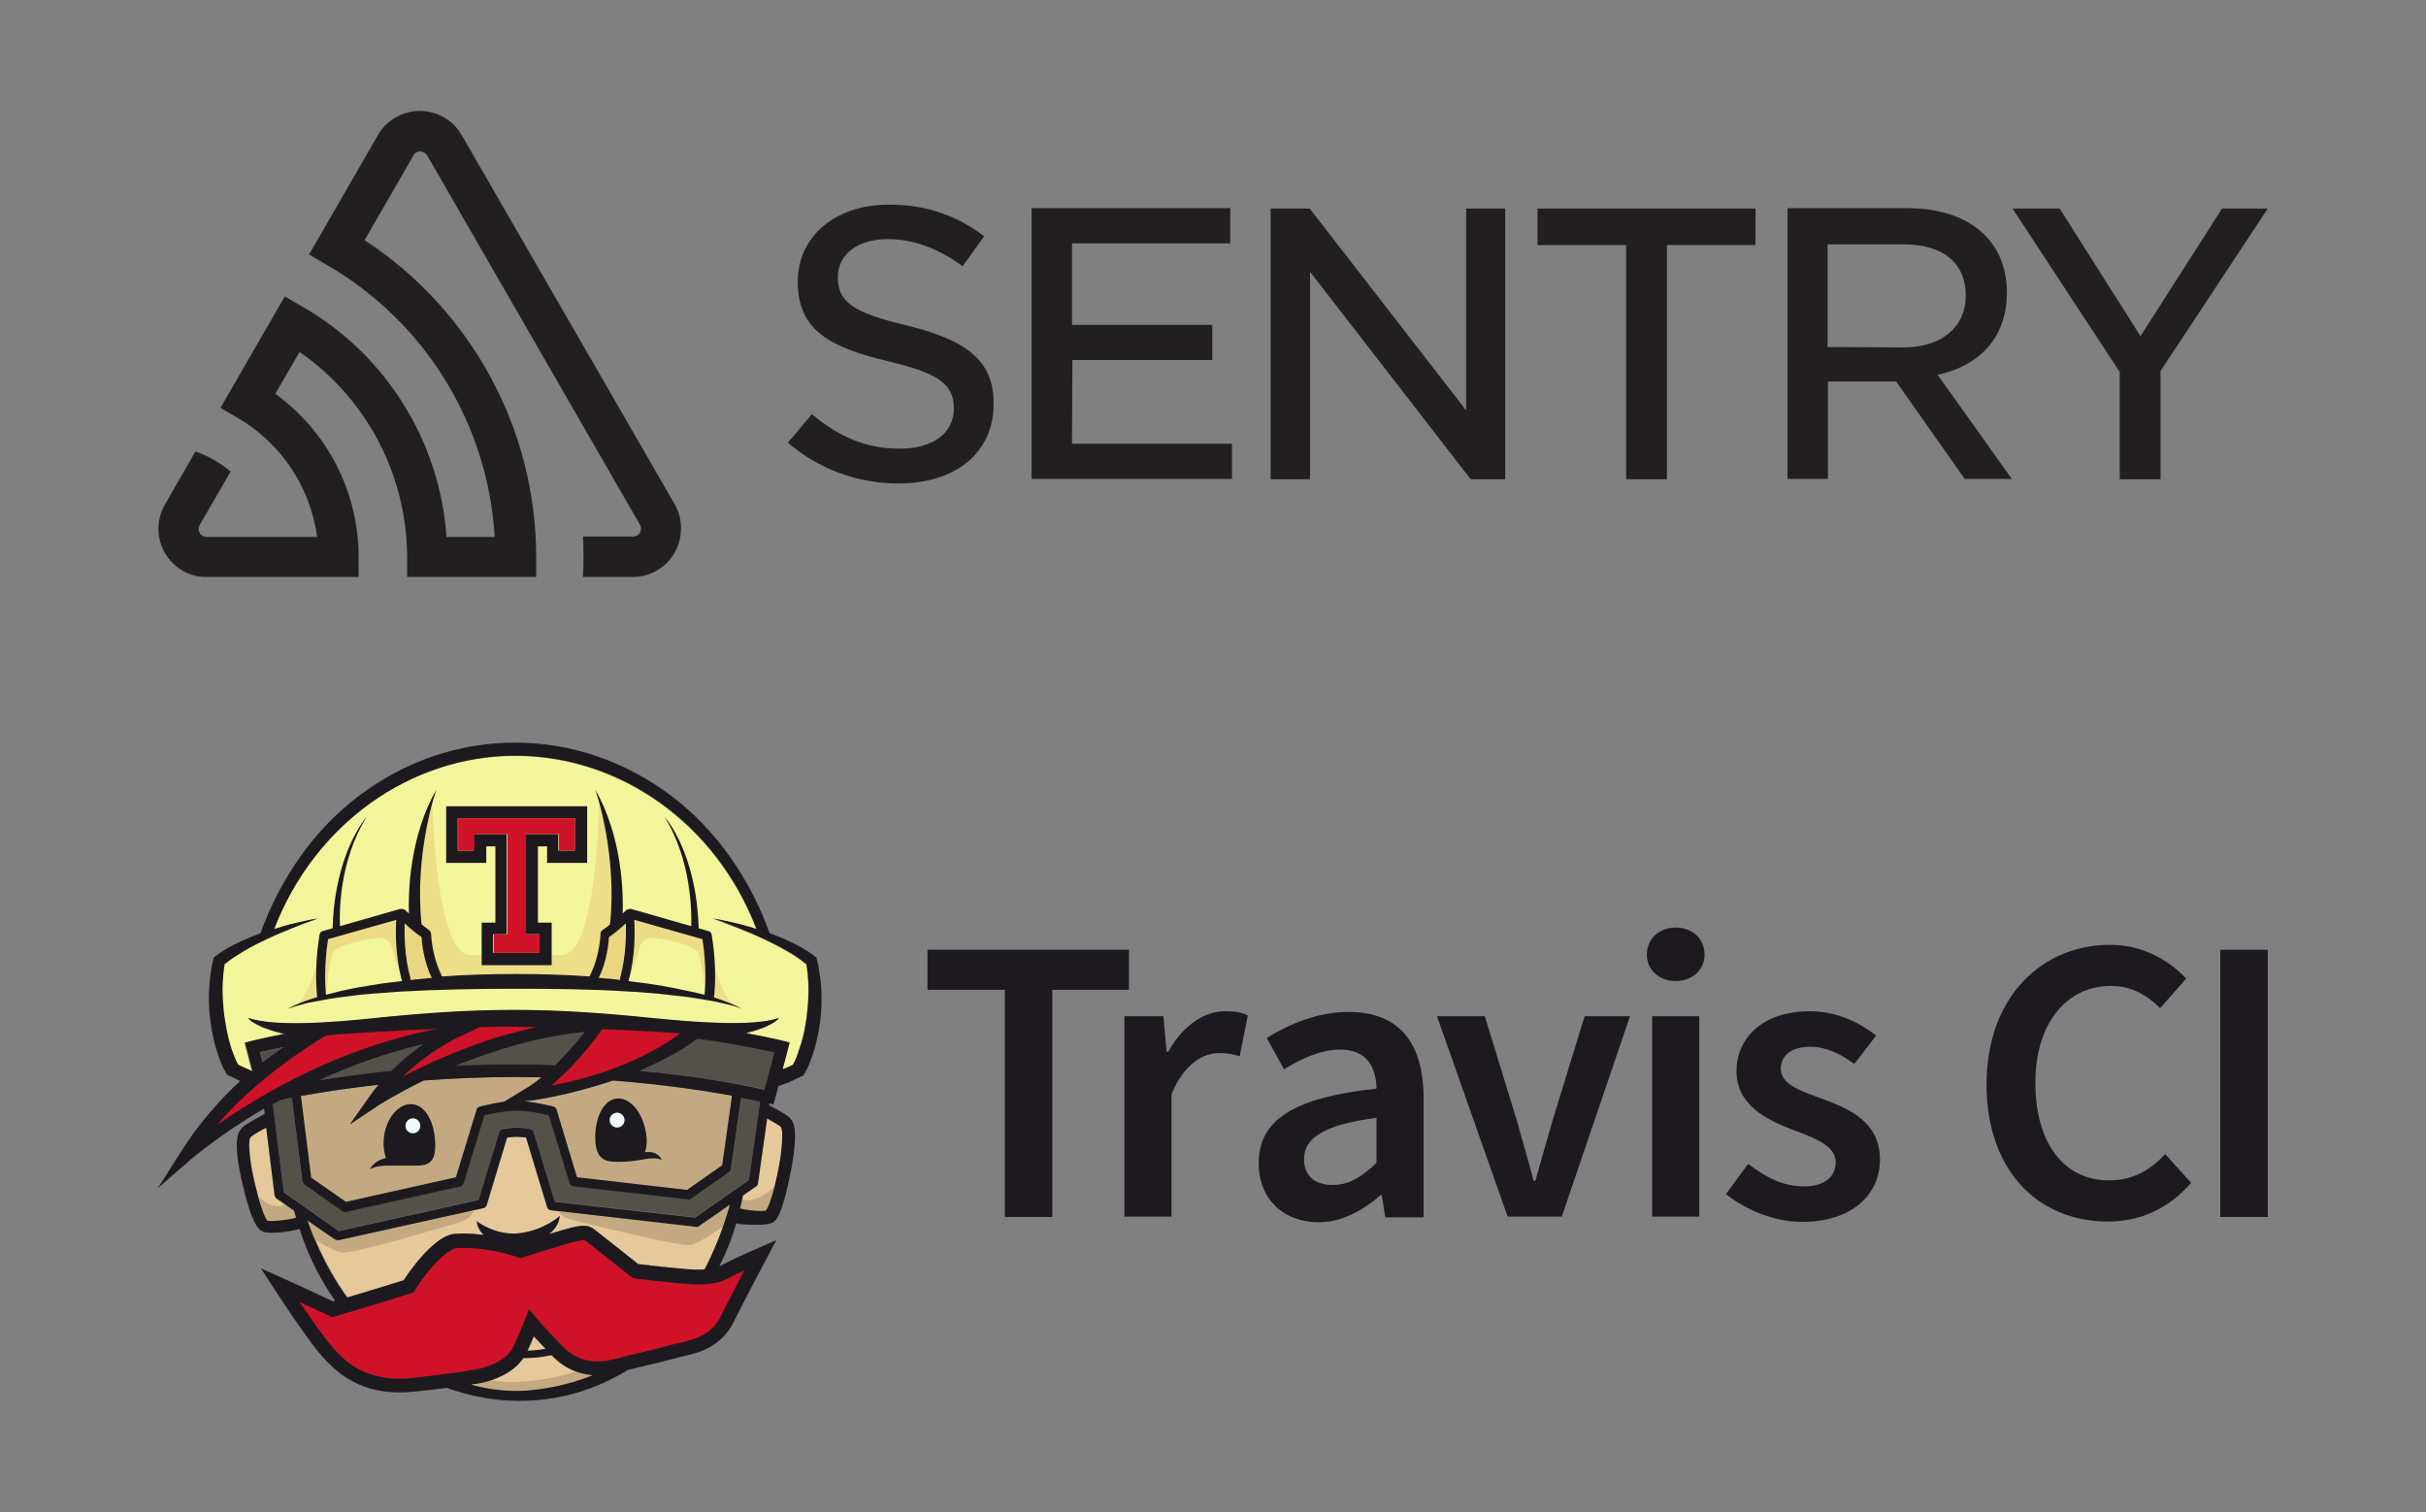 <?xml version="1.0" encoding="utf-8"?>
<!-- Generator: Adobe Illustrator 21.0.2, SVG Export Plug-In . SVG Version: 6.00 Build 0)  -->
<svg version="1.1" id="Layer_1" xmlns="http://www.w3.org/2000/svg" xmlns:xlink="http://www.w3.org/1999/xlink" x="0px" y="0px"
	 viewBox="0 0 690 430" enable-background="new 0 0 690 430" xml:space="preserve">
<rect x="0" y="0" width="690" height="430" fill="#808080" stroke="none"/>
<title>sentry-logo-black</title>
<path fill="#221F20" d="M417,116.7l-44.5-57.4h-11.1v77h11.2v-59l45.7,59h9.8v-77H417V116.7z M305,102.4h39.8v-10h-39.9V69.2h45v-10
	h-56.5v77h57v-10h-45.5L305,102.4z M258.1,92.6c-15.6-3.7-19.8-6.7-19.8-13.8c0-6.5,5.7-10.8,14.2-10.8c7.1,0,14.1,2.5,21.3,7.7
	l6.1-8.5c-8-6.1-16.6-9-27.1-9c-15.2,0-25.9,9-25.9,21.9c0,13.8,9,18.6,25.5,22.6c14.5,3.4,18.9,6.5,18.9,13.5s-6,11.4-15.4,11.4
	c-9.1,0-16.8-3-25-9.8l-6.8,8.1c8.7,7.5,19.9,11.6,31.4,11.6c16.5,0,27.1-8.9,27.1-22.6C282.7,103.2,275.8,96.9,258.1,92.6
	L258.1,92.6z M632,59.3l-23.2,36.3l-23-36.3h-13.4l30.5,46.5v30.5h11.6v-30.8L645,59.3H632z M437.3,69.7h25.2v66.6h11.6V69.7h25.2
	V59.3h-62L437.3,69.7z M552.8,106.2c11.6-3.2,18-11.4,18-23c0-14.8-10.8-24-28.3-24h-34.1v77h11.5v-27.7h19.4l19.5,27.7h13.4
	l-21.1-29.6L552.8,106.2z M519.8,98.7V69.5h21.6c11.3,0,17.7,5.3,17.7,14.6c0,8.9-6.9,14.7-17.6,14.7L519.8,98.7z M131.3,38.4
	c-3.8-6.6-12.2-8.8-18.8-5c-2.1,1.2-3.8,2.9-5,5l-19.6,34l5,2.9c27.9,16.1,45.9,45.2,47.8,77.4H127c-1.9-27.3-17.3-51.9-41-65.5
	l-5-2.9l-18.3,31.7l5,2.9c12.3,7.2,20.6,19.7,22.5,33.8H58.8c-1.3,0-2.3-1-2.3-2.2c0-0.4,0.1-0.8,0.3-1.2l8.8-15.2
	c-3-2.5-6.3-4.4-10-5.7l-8.7,15.1c-3.8,6.6-1.5,15,5,18.8c2.1,1.2,4.5,1.8,6.9,1.8H102v-5.7c0-18.4-8.8-35.6-23.7-46.4l6.9-11.9
	c19.1,13.2,30.5,35,30.6,58.3v5.7h36.7v-5.7c0-36.3-18.4-70.2-48.8-90.1l13.9-24.1c0.6-1.1,2-1.5,3.1-0.8c0.3,0.2,0.6,0.5,0.8,0.8
	L182,149.2c0.6,1.1,0.3,2.5-0.8,3.1c-0.4,0.2-0.8,0.3-1.2,0.3h-14.2c0.2,3.8,0.2,7.7,0,11.5h14.2c7.6,0,13.7-6.2,13.7-13.8
	c0-2.4-0.6-4.8-1.8-6.9L131.3,38.4z"/>
<g>
	<g>
		<g>
			<path fill="#D01228" d="M90.1,293c0,0-29.4,20.7-30.5,28.5l2.2-0.5c0,0,35.2-23.3,63-26.1l0.6-3.5L90.1,293z"/>
			<path fill="#D01228" d="M136.2,290.1L113,306.5l1.3,1c0.9-0.8,41.1-13,41.1-13l8.5-5.3C158.1,289.9,136.2,290.1,136.2,290.1z"/>
			<path fill="#D01228" d="M156.2,309.9c16.4,0,41-16.1,41-16.1l-8-1.5c-0.4,0.4-12.8-0.4-12.8-0.4l-5.9-1.6l-14.1,16.1l-1.1,2.8
				C156.4,308.7,156.2,309.9,156.2,309.9z"/>
		</g>
		<path fill="#D01228" d="M209.8,361.2l-5.1,1.4l-23.4-0.5l-14.7-11.4l-17.7,4.4l-20.5-1.8L117,365.9l-21.5,6.4L84.7,369
			c-0.3-0.3-0.5-0.5-0.5-0.5l4.8,11.8c0,0,10.9,11.7,17,13.1c6.1,1.4,17.1-0.1,25.4-1.4c8.3-1.3,14.9-4.2,17.5-9.1
			c2.7-4.8,3.1-6.2,3.1-6.2s7.9,11.1,14.7,12.4c6.8,1.3,27-5.6,27-5.6s12.3-3.3,14.5-7.6c2.2-4.2,7.9-18.1,7.9-18.1L209.8,361.2z
			 M86.9,370.8c-0.1-0.1-0.2-0.1-0.3-0.2c-0.8-0.7-1.5-1.3-1.9-1.6L86.9,370.8z"/>
		<g>
			<path fill="#F3F59A" d="M229.7,277.5c-0.1-0.6-0.1-1.3-0.2-1.9c-0.1-0.4-0.1-0.9-0.2-1.3c-1.7-1.4-3.6-2.7-5.6-3.8
				c-2.2-1.3-4.4-2.4-6.8-3.5c-2.3-1.1-4.7-2.1-7-3c-1.2-0.5-2.4-0.9-3.6-1.4c-1.2-0.5-2.4-0.9-3.6-1.3c2.5,0.4,5.1,1,7.6,1.6
				c1.6,0.4,3.2,0.9,4.8,1.4c-11.4-29.9-38.7-49.3-68.6-49.3c-29.8,0-57.1,19.4-68.6,49.3c1.6-0.5,3.2-1,4.8-1.4
				c2.5-0.6,5-1.2,7.6-1.6c-1.2,0.4-2.4,0.9-3.6,1.3c-1.2,0.4-2.4,0.9-3.6,1.4c-2.4,1-4.7,1.9-7,3c-2.3,1.1-4.6,2.2-6.8,3.5
				c-2,1.2-3.9,2.4-5.6,3.8c-0.1,0.4-0.1,0.9-0.2,1.3c-0.1,0.6-0.1,1.3-0.2,1.9c-0.1,1.3-0.2,2.5-0.2,3.8c0,2.6,0.1,5.1,0.5,7.7
				c0.3,2.5,0.8,5.1,1.5,7.5c0.3,1.2,0.7,2.4,1.2,3.6c0.2,0.6,0.5,1.2,0.7,1.7c0.1,0.3,0.3,0.6,0.4,0.8l0.2,0.3
				c0.2,0.1,0.4,0.2,0.6,0.3l1.1,0.5c0.6,0.3,1.5,0.7,2.2,1c0,0,0.1-0.1,0.1-0.1l-2.1-8c0.4-0.1,4.5-1.2,11.4-2.5
				c-0.6-0.1-1.1-0.2-1.7-0.4c-1.6-0.4-3.1-0.9-4.6-1.5c-0.7-0.3-1.5-0.7-2.2-1.1c-0.7-0.4-1.4-0.9-1.9-1.5
				c7.6,2.5,23.2,1.4,37.2-0.1c12.7-1.3,25.5-2.2,38.3-2.2c12.8,0,25.6,0.9,38.3,2.2c13.9,1.4,29.6,2.6,37.2,0.1
				c-0.5,0.6-1.2,1.1-1.9,1.5c-0.7,0.4-1.4,0.7-2.2,1.1c-1.5,0.6-3.1,1.1-4.6,1.5c-0.2,0.1-0.5,0.1-0.7,0.2c7.6,1.4,12,2.5,12.4,2.7
				l-2,7.7c0.4-0.2,0.8-0.4,1.2-0.5l1.1-0.5c0.2-0.1,0.4-0.2,0.6-0.3l0.2-0.3c0.1-0.3,0.3-0.5,0.4-0.8c0.3-0.6,0.5-1.1,0.7-1.7
				c0.4-1.2,0.8-2.4,1.2-3.6c0.7-2.4,1.2-5,1.5-7.5c0.3-2.5,0.5-5.1,0.5-7.7C229.9,280,229.8,278.8,229.7,277.5z"/>
			<path fill="#E6C99B" d="M155.2,383.7c-1,0.2-2,0.3-3,0.4c-0.6,0-1.3,0.1-1.9,0.1l-0.2,0c0.8-1.7,1.4-3.1,1.8-4.1
				C152.7,381.1,153.9,382.3,155.2,383.7z"/>
			<path fill="#E6C99B" d="M157.3,385.9c3.1,3.1,7,4.9,11.2,5.2c-7.1,2.9-13.9,4-19.1,4.4c-5.2,0.3-10.4-0.3-15.5-1.7
				c0.4-0.1,0.7-0.1,1.1-0.2c0.4-0.1,9.6-1.3,13.8-7.4l0.4,0l1,0c0.7,0,1.3-0.1,2-0.1c1.6-0.1,3.1-0.4,4.6-0.7
				C157,385.6,157.2,385.7,157.3,385.9z"/>
			<path fill="#53514A" d="M166.2,293.5c-0.3,0.4-0.6,0.8-1,1.3c-1.8,2.3-4.4,5.3-7.4,8.1c-3.5-0.1-7.1-0.2-10.8-0.2
				c-6.1,0-11.9,0.2-17.5,0.4c7.8-3.3,17.3-6.4,27.5-8.3C160,294.3,163.1,293.8,166.2,293.5z"/>
			<path fill="#53514A" d="M120.3,297c-2.8,2-6,4.5-9,7.5c-7.8,0.8-14.7,1.7-20.3,2.7C99.6,303.2,109.5,299.5,120.3,297z"/>
			<path fill="#53514A" d="M216.2,313.2l-3.2,22.3l-15.3,10.7l-39.9-4.5l-6-19.8c-0.1-0.5-0.5-0.8-1-0.9c-1.5-0.2-2.8-0.4-3.9-0.4
				c-1.1,0-2.4,0.1-3.9,0.4c-0.5,0.1-0.9,0.4-1,0.9l-5.9,19.3l-39.7,8.8l-15.7-11L77.6,314c0.7-0.4,1.4-0.8,2.1-1.1
				c1-0.2,2.1-0.4,3.3-0.7l2.9,23.7c0,0.4,0.2,0.7,0.6,0.9l10.8,7.6c0.2,0.2,0.5,0.2,0.8,0.2c0.1,0,0.2,0,0.3,0l32.6-7.3
				c0.1,0,0.2-0.1,0.3-0.1c0.3-0.2,0.5-0.4,0.6-0.8l5.9-19.3c1.6-0.4,5.6-1.3,9.2-1.3c3.5,0,7.6,0.9,9.2,1.3l5.9,19.3
				c0.2,0.5,0.6,0.9,1.1,0.9l32.6,3.7c0.3,0,0.6,0,0.9-0.2l10.8-7.6c0.3-0.2,0.5-0.5,0.5-0.9l2.9-20.2
				C213,312.5,214.8,312.9,216.2,313.2z"/>
			<path fill="#53514A" d="M220.2,299.2l-2.8,10.6c-5.7-1.3-18.4-3.7-35.5-5.4c5.6-2.4,11.3-5.4,16.5-9.1
				C208.6,296.7,216.1,298.3,220.2,299.2z"/>
			<g>
				<path fill="#E5C68E" d="M105.2,332.5c2.2-1.2,4.7-1,8.7-1c0.4,0,0.9,0,1.3,0c0.4,0,0.8,0,1.2,0c4.1,0,7.4,0.3,7.4-6
					c-0.1-6.4-2.9-11.5-6.9-11.5c-4.1,0-8,5.2-7.7,11.6c0.1,1.7,0.3,2.9,0.7,3.7C106.3,330.2,105.3,332.4,105.2,332.5z M154,306.4
					c-1.6,1.3-3.2,2.5-5,3.5l-5.8,3.5c-3.6,0.4-6.7,1.3-6.9,1.4c-0.1,0-0.2,0.1-0.3,0.1c-0.3,0.2-0.5,0.4-0.6,0.7l-5.9,19.3l-31.3,7
					l-9.9-6.9l-2.9-23.2c5.6-1,13.1-2.2,22.1-3.2c-1,1.2-1.9,2.4-2.8,3.6l-5.4,7.7l7.8-5.2c0.1-0.1,5.1-3.3,13.2-7.3
					c8.1-0.6,17-1,26.6-1C149.4,306.3,151.7,306.3,154,306.4z"/>
				<path fill="#E5C68E" d="M188.2,329.9c0-0.2-0.9-2.7-4.7-2.3c0.4-0.9,0.6-2.2,0.5-4c-0.5-6.3-4.2-11.4-8.2-11.3
					c-4,0.1-6.6,5.4-6.4,11.8c0.2,6.4,3.6,6.3,7.7,6.2C182.5,330.3,185.5,328.6,188.2,329.9z M208.2,311.6l-2.8,19.8l-9.9,7
					l-31.3-3.6l-5.8-19.2c-0.1-0.4-0.5-0.8-0.9-0.9c-0.2-0.1-4.1-1.2-8.2-1.5l0.7,0c0.6,0,11.4-1.4,24.3-5.8
					C188.6,308.4,200.2,310.2,208.2,311.6z"/>
			</g>
			<g>
				<path fill="#C3A982" d="M105.2,332.5c2.2-1.2,4.7-1,8.7-1c0.4,0,0.9,0,1.3,0c0.4,0,0.8,0,1.2,0c4.1,0,7.4,0.3,7.4-6
					c-0.1-6.4-2.9-11.5-6.9-11.5c-4.1,0-8,5.2-7.7,11.6c0.1,1.7,0.3,2.9,0.7,3.7C106.3,330.2,105.3,332.4,105.2,332.5z M154,306.4
					c-1.6,1.3-3.2,2.5-5,3.5l-5.8,3.5c-3.6,0.4-6.7,1.3-6.9,1.4c-0.1,0-0.2,0.1-0.3,0.1c-0.3,0.2-0.5,0.4-0.6,0.7l-5.9,19.3l-31.3,7
					l-9.9-6.9l-2.9-23.2c5.6-1,13.1-2.2,22.1-3.2c-1,1.2-1.9,2.4-2.8,3.6l-5.4,7.7l7.8-5.2c0.1-0.1,5.1-3.3,13.2-7.3
					c8.1-0.6,17-1,26.6-1C149.4,306.3,151.7,306.3,154,306.4z"/>
				<path fill="#C3A982" d="M188.2,329.9c0-0.2-0.9-2.7-4.7-2.3c0.4-0.9,0.6-2.2,0.5-4c-0.5-6.3-4.2-11.4-8.2-11.3
					c-4,0.1-6.6,5.4-6.4,11.8c0.2,6.4,3.6,6.3,7.7,6.2C182.5,330.3,185.5,328.6,188.2,329.9z M208.2,311.6l-2.8,19.8l-9.9,7
					l-31.3-3.6l-5.8-19.2c-0.1-0.4-0.5-0.8-0.9-0.9c-0.2-0.1-4.1-1.2-8.2-1.5l0.7,0c0.6,0,11.4-1.4,24.3-5.8
					C188.6,308.4,200.2,310.2,208.2,311.6z"/>
			</g>
			<path fill="#E6C99B" d="M221.9,320.3c0.5,0.4,0.9,1.4,0.4,6.2c-0.5,5.8-3,16.1-4.5,17.7c-1.7,0.3-5.2-0.1-7.3-0.6
				c0.4-1.5,0.5-2.2,0.8-3.7l3.7-2.6c0.3-0.2,0.5-0.5,0.5-0.9l2.6-18.4C219.7,319,221.4,319.9,221.9,320.3z"/>
			<path fill="#E6C99B" d="M83.6,344.3c0.2,0.7,0.4,1.3,0.6,2c-2,0.6-6.1,1.2-8,0.8c-1.5-1.6-4.4-12.2-5-17.9
				c-0.5-4.6-0.2-5.6,0.3-6c0.5-0.5,2.6-1.6,4.3-2.6l2.4,19.3c0,0.4,0.2,0.7,0.6,0.9L83.6,344.3z"/>
			<path fill="#E6C99B" d="M159.5,344.6l-0.1,1.2c0,0-4.3,4-11.3,4.9c-7,0.9-12.4-3.4-12.4-3.4c0.2,0.7,0.6,2.4,2.1,3.9
				c-1.9-0.2-3.9-0.4-6-0.4c-0.8,0-1.5,0-2.3,0.1c-4.3,0.2-10.3,6.7-14.5,13.2c-2.1,0.7-8.6,2.7-16.1,4.9
				c-7-9.7-10.5-19.7-10.8-20.7l0,0c-0.1-0.4-0.3-0.8-0.4-1.2l1.8,1.3v0l4.5,3.1l1.5,1c0.2,0.2,0.5,0.2,0.7,0.2c0.1,0,0.2,0,0.3,0
				l41-9.1c0.5-0.1,0.8-0.4,1-0.9l5.8-19.2c1-0.1,1.9-0.2,2.7-0.2c0.8,0,1.6,0.1,2.7,0.2l6,19.8c0.2,0.5,0.6,0.9,1.1,0.9
				L159.5,344.6z"/>
			<path fill="#E6C99B" d="M206.2,343.5l1.3-0.9c-0.2,0.9-0.5,1.8-0.7,2.7c-1.8,5.9-4,11.1-6.4,15.7c-0.5,0-1.1,0.1-1.7,0.1
				c-1.9,0-3.8-0.2-5.9-0.4c-3.6-0.3-9.4-1-11.3-1.2c-1.6-1.3-7-5.5-11.5-9.1c-0.2-0.1-0.3-0.3-0.5-0.4c-0.8-0.7-1.7-1.4-3.5-1.4
				c-1.7,0-4.1,0.6-9.9,2.4c3-2.3,3-5.2,3-5.2l0.1-1.2l38.4,4.4c0.3,0,0.6,0,0.9-0.2l3.9-2.7L206.2,343.5z"/>
			<path fill="#EAD681" d="M177.9,262.6c0.1,3.4,0,9.6-1.6,15.4c-0.1,0.2-0.1,0.5,0,0.7c-2-0.2-4.1-0.4-6.1-0.6
				c2.3-4.8,2.8-9.8,2.9-11.6C174.9,265.3,176.7,263.8,177.9,262.6z"/>
			<path fill="#EAD681" d="M120,266.5c0.1,1.8,0.6,6.9,2.9,11.6c-2,0.2-4.1,0.3-6.1,0.6c0.1-0.2,0.1-0.4,0-0.7
				c-1.6-5.8-1.7-12-1.6-15.4C116.5,263.8,118.2,265.3,120,266.5z"/>
			<path fill="#1D1A1F" d="M188.2,329.9c-2.7-1.3-5.7,0.4-11.2,0.5c-4,0.1-7.4,0.2-7.7-6.2c-0.2-6.4,2.4-11.6,6.4-11.8
				c4-0.1,7.7,4.9,8.2,11.3c0.1,1.7-0.1,3-0.5,4C187.3,327.2,188.2,329.8,188.2,329.9z M175.5,320.6c1.1,0,2.1-1,2-2.1
				c0-1.1-1-2.1-2.1-2c-1.1,0-2.1,1-2,2.1C173.4,319.7,174.4,320.6,175.5,320.6z"/>
			
				<ellipse transform="matrix(1 -1.827193e-02 1.827193e-02 1 -5.791 3.259)" fill="#F0F8F9" cx="175.5" cy="318.5" rx="2.1" ry="2.1"/>
			<path fill="#1D1A1F" d="M123.8,325.5c0.1,6.4-3.3,6-7.4,6c-0.4,0-0.8,0-1.2,0c-0.5,0-0.9,0-1.3,0c-3.9,0-6.4-0.2-8.7,1
				c0.1-0.1,1-2.3,4.6-3.2c-0.4-0.9-0.6-2.1-0.7-3.7c-0.2-6.4,3.7-11.6,7.7-11.6C120.9,314,123.7,319.1,123.8,325.5z M117.5,322.1
				c1.1,0,2-1,2-2.1c0-1.1-1-2-2.1-2c-1.1,0-2,1-2,2.1C115.4,321.3,116.3,322.2,117.5,322.1z"/>
			
				<ellipse transform="matrix(1 -2.569678e-02 2.569678e-02 1 -8.186 3.123)" fill="#F0F8F9" cx="117.4" cy="320.1" rx="2.1" ry="2.1"/>
			<g opacity="0.8">
				<path fill="#EAD681" d="M92.8,282.3c0,0,0.6-8.2,1.9-11.3c0.7-1.6,4.7-2.7,7.8-3.4c3.1-0.7,8-2.2,9,2.1c1,4.3,2.5,7.5,3.5,8.9
					l-1.3-17.9l-21.3,5.2l-1.4,15.8l0.7,1.3L92.8,282.3"/>
				<path fill="#EAD681" d="M200.5,282.3c0,0-0.6-8.2-1.9-11.3c-0.7-1.6-4.7-2.7-7.8-3.4c-3.1-0.7-8-2.2-9,2.1
					c-1,4.3-2.5,7.5-3.5,8.9l1.3-17.9l21.3,5.2l1.4,15.8l-0.7,1.3L200.5,282.3"/>
			</g>
			<path opacity="0.75" fill="#EAD681" d="M170.4,228.7c0,0-0.6,42.9-10.6,42.9c-10,0-12,0-12,0h-2c0,0-2,0-12,0
				s-10.8-42.9-10.8-42.9l-4.9,14.6l0.1,20l3.5,2.8l1.6,8.6l2.2,5l42.9,0.1l2-3.6l1.7-6l0.2-3.8l4.7-13.5L170.4,228.7z"/>
			<path opacity="0.75" fill="#EAD681" d="M202,268.7c0,0,2.1,14.8,7.5,17.5c5.5,2.7,0,0,0,0l-7.6-2.3L202,268.7z"/>
			<path opacity="0.75" fill="#EAD681" d="M91.1,268.7c0,0-2.1,14.8-7.5,17.5c-5.5,2.7,0,0,0,0l7.6-2.3L91.1,268.7z"/>
			<path fill="#1D1A1F" d="M203.5,283.8c2.6,0.9,5.2,1.8,7.6,3.1c-1.3-0.5-2.6-0.9-3.9-1.2c-1.3-0.3-2.6-0.6-4-0.9
				c-2.7-0.5-5.3-0.9-8-1.3c-2.7-0.3-5.4-0.6-8.1-0.9c-2.7-0.2-5.4-0.5-8.1-0.6c-10.8-0.7-21.6-0.8-32.5-0.8
				c-10.8,0-21.7,0.2-32.5,0.8c-2.7,0.2-5.4,0.4-8.1,0.6c-2.7,0.2-5.4,0.5-8.1,0.9c-2.7,0.3-5.4,0.8-8,1.3c-1.3,0.2-2.7,0.5-4,0.9
				c-1.3,0.3-2.6,0.7-3.9,1.2c2.4-1.4,5-2.3,7.6-3.1c0.2-0.1,0.4-0.1,0.7-0.2c0-0.1,0-0.1,0-0.2c0-0.3-1-7.4,0.7-17.6
				c0.1-0.5,0.4-0.9,0.9-1l2.8-0.8c0.6-21.3,9.4-31.4,9.7-31.7c-7.9,12.6-7.8,27.6-7.6,31.1l17.1-4.9c0,0,0,0,0,0c0.1,0,0.1,0,0.2,0
				c0,0,0,0,0.1,0c0.1,0,0.2,0,0.3,0c0,0,0,0,0.1,0c0.1,0,0.1,0,0.2,0.1c0,0,0.1,0,0.1,0c0.1,0,0.1,0.1,0.2,0.1c0,0,0,0,0,0
				c0,0,0,0,0,0c0,0,0,0,0.1,0c0,0,0.5,0.5,1.2,1.1c-0.2-5.6,0.1-21.8,7.8-35.2c-0.2,0.5-6.3,18.3-4.2,38.3c0.7,0.5,1.4,1.1,2.1,1.6
				c0.3,0.2,0.5,0.6,0.6,1c0,0.1,0.2,6.4,3,11.9c0,0.1,0.1,0.2,0.1,0.3c7-0.5,14-0.7,21-0.7c7,0,14,0.2,21,0.7
				c0-0.1,0.1-0.2,0.1-0.3c2.8-5.4,3-11.8,3-11.9c0-0.4,0.2-0.8,0.6-1c0.7-0.5,1.4-1,2.1-1.6c2.1-20-4-37.9-4.2-38.3
				c7.7,13.4,8,29.6,7.8,35.2c0.7-0.7,1.2-1.1,1.2-1.1c0,0,0,0,0.1,0c0,0,0,0,0,0c0,0,0,0,0,0c0.1,0,0.1-0.1,0.2-0.1
				c0,0,0.1,0,0.1,0c0.1,0,0.1-0.1,0.2-0.1c0,0,0,0,0,0c0.1,0,0.2,0,0.3,0c0,0,0,0,0.1,0c0.1,0,0.1,0,0.2,0c0,0,0,0,0,0l17.1,4.9
				c0.1-3.5,0.2-18.5-7.6-31.1c0.3,0.3,9.1,10.3,9.7,31.7l2.8,0.8c0.5,0.1,0.8,0.5,0.9,1c1.7,10.2,0.7,17.3,0.7,17.6
				c0,0.1,0,0.1,0,0.2C203,283.7,203.2,283.7,203.5,283.8z M200.4,282.9c0.1-1.1,0.7-7.4-0.6-15.8l-19.4-5.5
				c0.2,3.3,0.3,10.4-1.6,17.2c0,0.1-0.1,0.2-0.1,0.2c0.2,0,0.4,0,0.6,0.1c5.4,0.6,10.9,1.5,16.2,2.7
				C197.1,282.1,198.8,282.5,200.4,282.9z M176.4,278c1.6-5.8,1.7-12,1.6-15.4c-1.3,1.2-3,2.7-4.8,3.9c-0.1,1.8-0.6,6.9-2.9,11.6
				c2,0.2,4.1,0.3,6.1,0.6C176.3,278.5,176.3,278.3,176.4,278z M122.8,278.1c-2.3-4.8-2.8-9.8-2.9-11.6c-1.8-1.2-3.5-2.7-4.8-3.9
				c-0.1,3.4,0,9.6,1.6,15.4c0.1,0.2,0.1,0.4,0,0.7C118.8,278.5,120.8,278.3,122.8,278.1z M114.4,279c0-0.1-0.1-0.2-0.1-0.2
				c-1.9-6.8-1.8-13.9-1.6-17.2l-19.4,5.5c-1.3,8.5-0.7,14.7-0.6,15.8c1.6-0.4,3.2-0.8,4.8-1.2c2.7-0.6,5.4-1.1,8.1-1.5
				c2.7-0.5,5.4-0.8,8.1-1.1C114,279,114.2,279,114.4,279z"/>
			<g id="XMLID_1_">
				<g>
					<path fill="#1D1A1F" d="M167,229.3v16.1h-11.4v-4.7H153v21.7h3.9v12.1H137v-12.1h3.9v-21.7h-2.6v4.7h-11.4v-16.1H167z
						 M163.5,241.9v-9.2h-5h-9h-19.3v9.2h4.5v-4.7h9.4v28.5h-3.9v5.3h13.1v-5.3h-3.9v-28.5h9.4v4.7H163.5z"/>
					<polygon fill="#D01228" points="163.5,232.7 163.5,241.9 159,241.9 159,237.2 149.6,237.2 149.6,265.7 153.5,265.7 153.5,271 
						140.4,271 140.4,265.7 144.3,265.7 144.3,237.2 134.9,237.2 134.9,241.9 130.3,241.9 130.3,232.7 149.6,232.7 158.6,232.7 
											"/>
				</g>
				<g>
				</g>
			</g>
			<path fill="#53514A" d="M74,299.2c1.7-0.4,3.9-0.9,6.7-1.4c-1.7,1.2-3.7,2.6-5.9,4.3L74,299.2z"/>
			<path fill="#C3A982" d="M134.7,343.2c0,0,0.5,3-3.7,4.3c-4.2,1.3-30.6,9.2-33.7,8.7c-3-0.4-10.7-5.5-10.7-5.5l-1.9-6.6l11.3,7.1
				L134.7,343.2z"/>
			<path fill="#C3A982" d="M158.4,342.7c0,0-0.3,3,3.9,4.1c4.2,1.1,31,7.8,34,7.3c3-0.6,10.4-6,10.4-6l1.6-6.7l-10.4,6.2
				L158.4,342.7z"/>
			<path fill="#C3A982" d="M71.8,337.7c0,0,3.7,7.3,9.6,4.8l4.2,1.6l-0.4,3.1l-8.9,1.1l-2.4-1.4L71.8,337.7z"/>
			<path fill="#C3A982" d="M221.9,335.7c0,0-6,7.7-11.9,5.1l-1.9,1.2l0.4,3.1l8.9,1.1l2.4-1.4L221.9,335.7z"/>
			<path fill="#C3A982" d="M129.2,393.3c0,0,21.7,11,46.3-4l-7.9-0.5c0,0-17.2,6.8-30.9,3.1L129.2,393.3z"/>
			<path fill="#1D1A1F" d="M151.2,373.2l1.5,1.8c0,0,3.4,4,7.5,8.1c2.7,2.7,6,4.1,9.8,4.1c1.3,0,2.6-0.2,4-0.5c1.3-0.3,2.6-0.6,4-1
				c5.1-1.2,10.8-2.6,13.6-3.4c0.6-0.2,1.2-0.3,1.8-0.4c3.7-0.9,8.8-2,11.5-7.4c2-4.1,4.8-9.3,6.8-13.2c-1.8,0.8-3.6,1.7-4.9,2.4
				c-2,1.1-4.7,1.6-8.1,1.6c-2,0-4-0.2-6.2-0.4c-4.4-0.4-11.9-1.3-11.9-1.3l-0.6-0.1l-0.5-0.4c-0.1,0-6.6-5.3-11.9-9.4
				c-0.2-0.2-0.4-0.3-0.6-0.5c-0.6-0.5-0.6-0.5-0.9-0.5c-1.7,0-6.6,1.5-17.4,4.9l-0.7,0.2l-0.6-0.2c-0.1,0-7.2-2.7-15.6-2.7
				c-0.7,0-1.4,0-2.1,0.1c-0.9,0-5.6,2.3-11.7,12l-0.4,0.6l-0.7,0.2c-0.1,0-10.6,3.4-21.7,6.6l-0.7,0.2l-0.7-0.3
				c-0.1,0-4.4-2.1-8.6-4c2.3,3.3,5.2,7.5,7.7,10.8c4.4,5.7,10,11,20.8,11c1.3,0,2.8-0.1,4.2-0.3c10.9-1.2,13.7-1.7,15.3-2
				c0.5-0.1,0.9-0.2,1.4-0.2c0.1,0,9-1.2,11.5-6.8c2.6-5.8,3.1-7.2,3.1-7.2l0.9-2.4c0,0,0.1-0.6,0.3-0.8c0,0,0,0,0,0l0,0
				C150.8,372.5,151.2,373.2,151.2,373.2z M83.2,263.9c-2.4,1-4.7,1.9-7,3c-2.3,1.1-4.6,2.2-6.7,3.5c-2,1.2-3.9,2.4-5.6,3.8
				c-0.1,0.4-0.1,0.9-0.2,1.3c-0.1,0.6-0.1,1.3-0.2,1.9c-0.1,1.3-0.2,2.5-0.2,3.8c0,2.6,0.2,5.1,0.5,7.7c0.4,2.5,0.8,5.1,1.5,7.5
				c0.3,1.2,0.7,2.4,1.2,3.6c0.2,0.6,0.5,1.2,0.7,1.7c0.1,0.3,0.3,0.6,0.4,0.8l0.2,0.3c0.2,0.1,0.4,0.2,0.6,0.3l1.1,0.5
				c0.6,0.3,1.5,0.7,2.2,1c0,0,0.1-0.1,0.1-0.1l-2.1-8c0.4-0.1,4.4-1.2,11.3-2.5c-0.6-0.1-1.1-0.2-1.7-0.4c-1.6-0.4-3.1-0.9-4.6-1.5
				c-0.7-0.3-1.5-0.7-2.2-1.1c-0.7-0.4-1.4-0.9-1.9-1.5c7.6,2.5,23.2,1.4,37.2-0.1c12.7-1.3,25.5-2.2,38.3-2.2
				c12.8,0,25.6,0.9,38.3,2.2c13.9,1.4,29.6,2.6,37.2,0.1c-0.5,0.6-1.2,1.1-1.9,1.5c-0.7,0.4-1.4,0.7-2.2,1.1
				c-1.5,0.6-3.1,1.1-4.6,1.5c-0.2,0.1-0.5,0.1-0.7,0.2c7.6,1.4,12,2.5,12.4,2.7l-2,7.6c0.4-0.2,0.8-0.4,1.2-0.5l1.1-0.5
				c0.2-0.1,0.4-0.2,0.6-0.3l0.2-0.3c0.1-0.3,0.3-0.5,0.4-0.8c0.3-0.6,0.5-1.1,0.7-1.7c0.4-1.2,0.8-2.4,1.2-3.6
				c0.7-2.4,1.2-5,1.5-7.5c0.3-2.5,0.5-5.1,0.5-7.7c0-1.3-0.1-2.6-0.2-3.8c-0.1-0.6-0.1-1.3-0.2-1.9c-0.1-0.4-0.1-0.9-0.2-1.3
				c-1.7-1.4-3.6-2.7-5.6-3.8c-2.2-1.3-4.4-2.4-6.8-3.5c-2.3-1.1-4.7-2.1-7-3c-1.2-0.5-2.4-0.9-3.6-1.4c-1.2-0.5-2.4-0.9-3.6-1.3
				c2.5,0.4,5.1,1,7.6,1.6c1.6,0.4,3.2,0.9,4.8,1.4c-11.4-29.9-38.7-49.3-68.6-49.3c-29.8,0-57.1,19.4-68.6,49.3
				c1.6-0.5,3.2-1,4.8-1.4c2.5-0.6,5-1.2,7.6-1.6c-1.2,0.4-2.4,0.9-3.6,1.3C85.6,263,84.4,263.4,83.2,263.9z M233.6,281.2
				c0.1,2.7,0.1,5.5-0.2,8.2c-0.3,2.7-0.8,5.4-1.5,8.1c-0.4,1.3-0.8,2.7-1.3,4c-0.3,0.7-0.5,1.3-0.8,2c-0.2,0.3-0.3,0.6-0.5,1
				l-0.3,0.5c-0.1,0.2-0.2,0.3-0.3,0.5l-0.3,0.4l-0.4,0.2c-0.5,0.2-0.8,0.4-1.3,0.6l-1.2,0.6c-0.8,0.4-1.6,0.7-2.5,1
				c-0.6,0.2-1.1,0.4-1.6,0.6l-1.4,5.2c0,0-0.4-0.1-1.2-0.3l-0.1,0.5c1.5,0.8,4.5,2.4,5.5,3.2c2,1.7,2.2,4.3,1.7,9.3
				c-0.2,2.5-1.1,7.5-2.2,12c-2,7.8-3.1,8.7-4.5,9.1c-0.7,0.2-1.8,0.4-2.8,0.4c-2.1,0-5,0.1-7-0.4c-0.5,1.8-1.9,6.4-4.8,12.2
				c0.1-0.1,0.3-0.1,0.4-0.2c3.5-1.8,10.2-4.8,10.5-4.9l5.3-2.3l-2.7,5.1c-0.1,0.1-5.9,11.1-9.5,18.3c-3.6,7.1-10.2,8.7-14.2,9.6
				c-0.6,0.1-1.2,0.3-1.6,0.4c-2.9,0.8-8.7,2.2-13.8,3.4c-0.1,0-0.1,0-0.2,0c-3.1,1.9-6.6,3.7-10.3,5.1c-13.7,5.2-28.2,4.9-41.4,0.1
				c-2.1,0.3-4.9,0.6-8.7,1c-1.6,0.2-3.2,0.3-4.7,0.3c-12.5,0-19.1-6.4-24-12.6c-5.2-6.7-11.5-16.6-11.8-17l-3.7-5.7l6.2,2.8
				c3,1.3,11.8,5.4,14.3,6.6c0.2-0.1,0.4-0.1,0.6-0.2c-4.2-6-7.7-12.8-10.1-20.4c-2.1,0.6-5.3,1.1-7.7,1.1c-0.9,0-1.7-0.1-2.3-0.2
				c-1.4-0.3-3-1.7-5.1-9.2c-1.2-4.4-2.2-9.2-2.5-11.7c-0.5-4.8-0.4-7.4,1.6-9.1c1.2-1,5.3-3.2,6.1-3.6l-0.2-1.5
				c-13,7.6-20.7,14.4-20.9,14.5l-9.3,8.1l6.6-10.4c5.2-8.3,11.3-14.9,16.8-20.1c-0.2-0.1-0.4-0.2-0.7-0.3l-1.2-0.6
				c-0.4-0.2-0.8-0.4-1.3-0.6l-0.4-0.2l-0.3-0.4c-0.2-0.2-0.2-0.4-0.3-0.5l-0.3-0.5c-0.2-0.3-0.3-0.6-0.5-1c-0.3-0.6-0.6-1.3-0.8-2
				c-0.5-1.3-0.9-2.6-1.3-4c-0.7-2.7-1.2-5.4-1.5-8.1c-0.3-2.7-0.4-5.5-0.2-8.2c0.1-1.4,0.2-2.7,0.4-4.1c0.1-0.7,0.2-1.4,0.3-2
				c0.1-0.7,0.3-1.3,0.5-2.1l0.1-0.5l0.4-0.3c2.2-1.7,4.5-3,6.9-4.1c2-0.9,3.9-1.7,6-2.5c5.6-15.6,15.2-29.4,27.9-39
				c13.1-9.9,28.5-15.2,44.5-15.2c16,0,31.4,5.3,44.5,15.2c12.7,9.6,22.3,23.4,27.9,39c2,0.7,4,1.5,6,2.5c2.4,1.1,4.7,2.4,6.9,4.1
				l0.4,0.3l0.1,0.5c0.2,0.8,0.4,1.4,0.5,2.1c0.1,0.7,0.2,1.4,0.3,2C233.4,278.5,233.5,279.8,233.6,281.2z M222.3,326.5
				c0.4-4.8,0.1-5.8-0.4-6.2c-0.5-0.4-2.1-1.3-3.7-2.2l-2.6,18.4c0,0.4-0.2,0.7-0.5,0.9l-3.8,2.6c-0.3,1.5-0.4,2.2-0.8,3.7
				c2.1,0.5,5.7,0.9,7.3,0.6C219.3,342.6,221.8,332.4,222.3,326.5z M217.4,309.9l2.8-10.6c-4.1-0.9-11.6-2.5-21.8-3.9
				c-5.2,3.8-10.9,6.7-16.5,9.1C199.1,306.1,211.7,308.6,217.4,309.9z M213,335.6l3.2-22.3c-1.4-0.3-3.2-0.7-5.4-1.1l-2.9,20.2
				c-0.1,0.4-0.2,0.7-0.5,0.9l-10.8,7.6c-0.3,0.2-0.6,0.3-0.9,0.2l-32.6-3.7c-0.5-0.1-1-0.4-1.1-0.9l-5.9-19.3
				c-1.6-0.4-5.6-1.3-9.1-1.3c-3.6,0-7.6,0.9-9.2,1.3l-5.9,19.3c-0.1,0.3-0.3,0.6-0.6,0.8c-0.1,0.1-0.2,0.1-0.3,0.1l-32.6,7.3
				c-0.1,0-0.2,0-0.3,0c-0.3,0-0.5-0.1-0.7-0.2l-10.8-7.6c-0.3-0.2-0.5-0.5-0.6-0.9L83,312.2c-1.2,0.2-2.3,0.5-3.3,0.7
				c-0.7,0.4-1.4,0.8-2.1,1.1l3.1,25.1l15.7,11l39.7-8.8L142,322c0.1-0.5,0.6-0.8,1-0.9c1.5-0.2,2.8-0.4,3.9-0.4
				c1.1,0,2.4,0.1,3.9,0.4c0.5,0.1,0.9,0.4,1,0.9l6,19.8l39.9,4.5L213,335.6z M205.4,331.4l2.8-19.8c-8-1.4-19.6-3.2-33.9-4.3
				c-12.9,4.4-23.7,5.8-24.3,5.8l-0.8,0.1c4.1,0.4,8,1.5,8.2,1.5c0.4,0.1,0.8,0.5,0.9,0.9l5.8,19.2l31.3,3.6L205.4,331.4z
				 M207.6,342.6l-1.3,0.9l-3.6,2.5l-3.9,2.7c-0.3,0.2-0.6,0.3-0.9,0.2l-38.4-4.4l-2.8-0.3c-0.5-0.1-1-0.4-1.1-0.9l-6-19.8
				c-1-0.1-1.9-0.2-2.7-0.2c-0.8,0-1.7,0.1-2.7,0.2l-5.8,19.2c-0.1,0.4-0.5,0.8-1,0.9l-41,9.1c-0.1,0-0.2,0-0.3,0
				c-0.3,0-0.5-0.1-0.8-0.2l-1.5-1l-4.5-3.1v0l-1.8-1.3c0.1,0.4,0.3,0.8,0.4,1.2l0,0c0.3,1,3.8,11,10.8,20.7
				c7.5-2.2,14-4.3,16.1-4.9c4.2-6.5,10.3-13,14.5-13.2c0.7,0,1.5-0.1,2.3-0.1c2.1,0,4.1,0.2,6,0.4c-1.6-1.4-1.9-3.1-2.1-3.9
				c0,0,5.5,4.3,12.4,3.4c7-0.9,11.3-4.9,11.3-4.9s0,2.9-3.1,5.2c5.8-1.8,8.2-2.4,9.9-2.4c1.8,0,2.7,0.8,3.5,1.4
				c0.2,0.1,0.3,0.3,0.5,0.4c4.5,3.5,9.9,7.8,11.5,9.1c1.8,0.2,7.6,0.9,11.3,1.2c2.1,0.2,4,0.4,5.9,0.4c0.6,0,1.2,0,1.7-0.1
				c2.4-4.6,4.6-9.8,6.4-15.7C207.1,344.4,207.3,343.5,207.6,342.6z M193.4,293.9C193.4,293.9,193.4,293.9,193.4,293.9
				c-3.1-0.2-6.2-0.5-9.3-0.6c-4.3-0.2-8.6-0.5-12.9-0.6c-0.2,0.4-0.8,1.1-1.5,2.1c-2.3,3.2-7,9-12.9,13.9c8.4-1.5,23-5.2,35.7-14.1
				C192.8,294.4,193.1,294.1,193.4,293.9z M165.2,294.8c0.4-0.4,0.7-0.9,1-1.3c-3.1,0.3-6.1,0.8-9.1,1.3
				c-10.2,1.9-19.6,5.1-27.5,8.3c5.6-0.3,11.4-0.4,17.5-0.4c3.7,0,7.3,0.1,10.8,0.2C160.8,300,163.4,297.1,165.2,294.8z
				 M168.6,391.1c-4.2-0.3-8.1-2.1-11.2-5.2c-0.2-0.2-0.3-0.3-0.5-0.5c-1.5,0.3-3,0.5-4.6,0.7c-0.7,0-1.3,0.1-2,0.1l-1,0l-0.4,0
				c-4.1,6.2-13.4,7.4-13.8,7.4c-0.4,0-0.7,0.1-1.1,0.2c5.1,1.4,10.4,2,15.5,1.7C154.7,395.1,161.4,394,168.6,391.1z M152.2,384
				c1-0.1,2-0.2,3-0.4c-1.3-1.4-2.5-2.6-3.4-3.6c-0.4,1-1,2.4-1.8,4.1h0.2C150.8,384.1,151.5,384.1,152.2,384z M149,309.9
				c1.7-1,3.4-2.2,5-3.5c-2.3,0-4.5-0.1-6.9-0.1c-9.6,0-18.5,0.4-26.6,1c-8.1,4-13.1,7.2-13.2,7.3l-7.8,5.2l5.4-7.7
				c0.9-1.3,1.8-2.5,2.8-3.6c-9,1-16.5,2.2-22.1,3.2l2.9,23.2l9.9,6.9l31.3-7l5.9-19.3c0.1-0.3,0.3-0.6,0.6-0.7
				c0.1-0.1,0.2-0.1,0.3-0.1c0.2,0,3.3-0.9,6.9-1.4L149,309.9z M152.6,292.1c-2.2,0-4.4-0.1-6.5-0.1h0c-3.2,0-6.4,0-9.6,0.1
				l-5.9,2.8c0,0,0,0-0.1,0c-0.9,0.4-8.7,4.4-16,11.3c6.5-3.4,16.2-7.9,27.5-11.4C145.4,293.9,148.9,292.9,152.6,292.1z
				 M111.3,304.5c3.1-3,6.2-5.6,9-7.5c-10.8,2.5-20.7,6.2-29.4,10.2C96.6,306.3,103.4,305.3,111.3,304.5z M113.3,295.2
				c3.6-1,7.3-1.9,11.1-2.6c-5.5,0.2-10.9,0.5-16.4,0.8c-3.2,0.2-6.3,0.4-9.5,0.6c-1.6,0.1-3.2,0.2-4.7,0.4c-0.4,0-0.9,0.1-1.3,0.2
				c-4.1,2.5-19.9,12.4-30.8,25.4C72.3,312.5,90.6,301.5,113.3,295.2z M84.2,346.3c-0.2-0.7-0.4-1.3-0.6-2l-4.9-3.4
				c-0.3-0.2-0.5-0.5-0.6-0.9l-2.4-19.3c-1.8,0.9-3.8,2.1-4.3,2.6c-0.5,0.4-0.8,1.4-0.3,6c0.6,5.7,3.5,16.4,5,17.9
				C78.1,347.4,82.2,346.9,84.2,346.3z M80.6,297.8c-2.7,0.5-5,1-6.7,1.4l0.8,2.9C76.9,300.4,78.9,299,80.6,297.8z"/>
		</g>
	</g>
	<g>
		<path fill="#1D1A1F" d="M285.8,281.5h-22v-11.4h57.3v11.4h-21.8v64.6h-13.5V281.5z"/>
		<path fill="#1D1A1F" d="M319.9,289h11l0.9,10.1h0.5c4.1-7.4,10.1-11.5,16.1-11.5c2.9,0,4.8,0.3,6.5,1.2l-2.3,11.6
			c-2-0.6-3.5-0.9-5.9-0.9c-4.5,0-10,3.1-13.5,11.7v34.8h-13.4V289z"/>
		<path fill="#1D1A1F" d="M391.5,309.6c-0.1-6-2.7-11.1-10.3-11.1c-5.7,0-11,2.6-16,5.6l-4.9-8.9c6.3-3.9,14.3-7.4,23.3-7.4
			c14.3,0,21.3,8.7,21.3,24.6v33.8h-10.9l-1-6.3h-0.3c-5.1,4.3-10.9,7.7-17.7,7.7c-10,0-17-6.7-17-16.7
			C357.9,318.5,368.1,312.1,391.5,309.6z M379.1,337c4.6,0,8.2-2.3,12.4-6.3v-12.8c-15.4,2-20.6,6-20.6,11.7
			C370.9,334.8,374.3,337,379.1,337z"/>
		<path fill="#1D1A1F" d="M408.7,289h13.6l9.1,29.6c1.5,5.6,3.3,11.4,4.8,17.2h0.5c1.6-5.8,3.3-11.6,4.9-17.2l9.1-29.6h12.9
			l-19.4,57h-15.4L408.7,289z"/>
		<path fill="#1D1A1F" d="M468.4,271.5c0-4.5,3.5-7.7,8.2-7.7s8.2,3.1,8.2,7.7c0,4.4-3.5,7.5-8.2,7.5S468.4,275.9,468.4,271.5z
			 M469.9,289h13.4v57h-13.4V289z"/>
		<path fill="#1D1A1F" d="M497.2,331c5.1,3.9,10,6.4,15.8,6.4c6.2,0,9.1-2.9,9.1-6.9c0-4.8-6.2-6.9-12.2-9.2
			c-7.5-2.8-16-7.1-16-16.6c0-10,8-17.1,20.8-17.1c7.9,0,14.3,3.3,18.9,6.9l-6.2,8.1c-3.9-2.9-8-4.9-12.5-4.9
			c-5.7,0-8.4,2.7-8.4,6.3c0,4.4,5.7,6.3,11.8,8.5c7.8,2.9,16.4,6.6,16.4,17.3c0,9.8-7.8,17.7-22.2,17.7c-7.8,0-16-3.4-21.6-7.9
			L497.2,331z"/>
		<path fill="#1D1A1F" d="M600.2,268.7c9.3,0,16.8,4.5,21.6,9.6l-7.4,8.4c-3.9-3.8-8.2-6.3-14.1-6.3c-12.4,0-21.4,10.5-21.4,27.5
			c0,17.3,8.2,27.8,20.9,27.8c6.7,0,11.7-2.8,16-7.5l7.4,8.2c-6.2,7.1-14.1,11-23.7,11c-19.3,0-34.5-13.9-34.5-39.1
			C565.1,283.5,580.7,268.7,600.2,268.7z"/>
		<path fill="#1D1A1F" d="M631.5,270.1H645v76h-13.5V270.1z"/>
	</g>
</g>
</svg>
